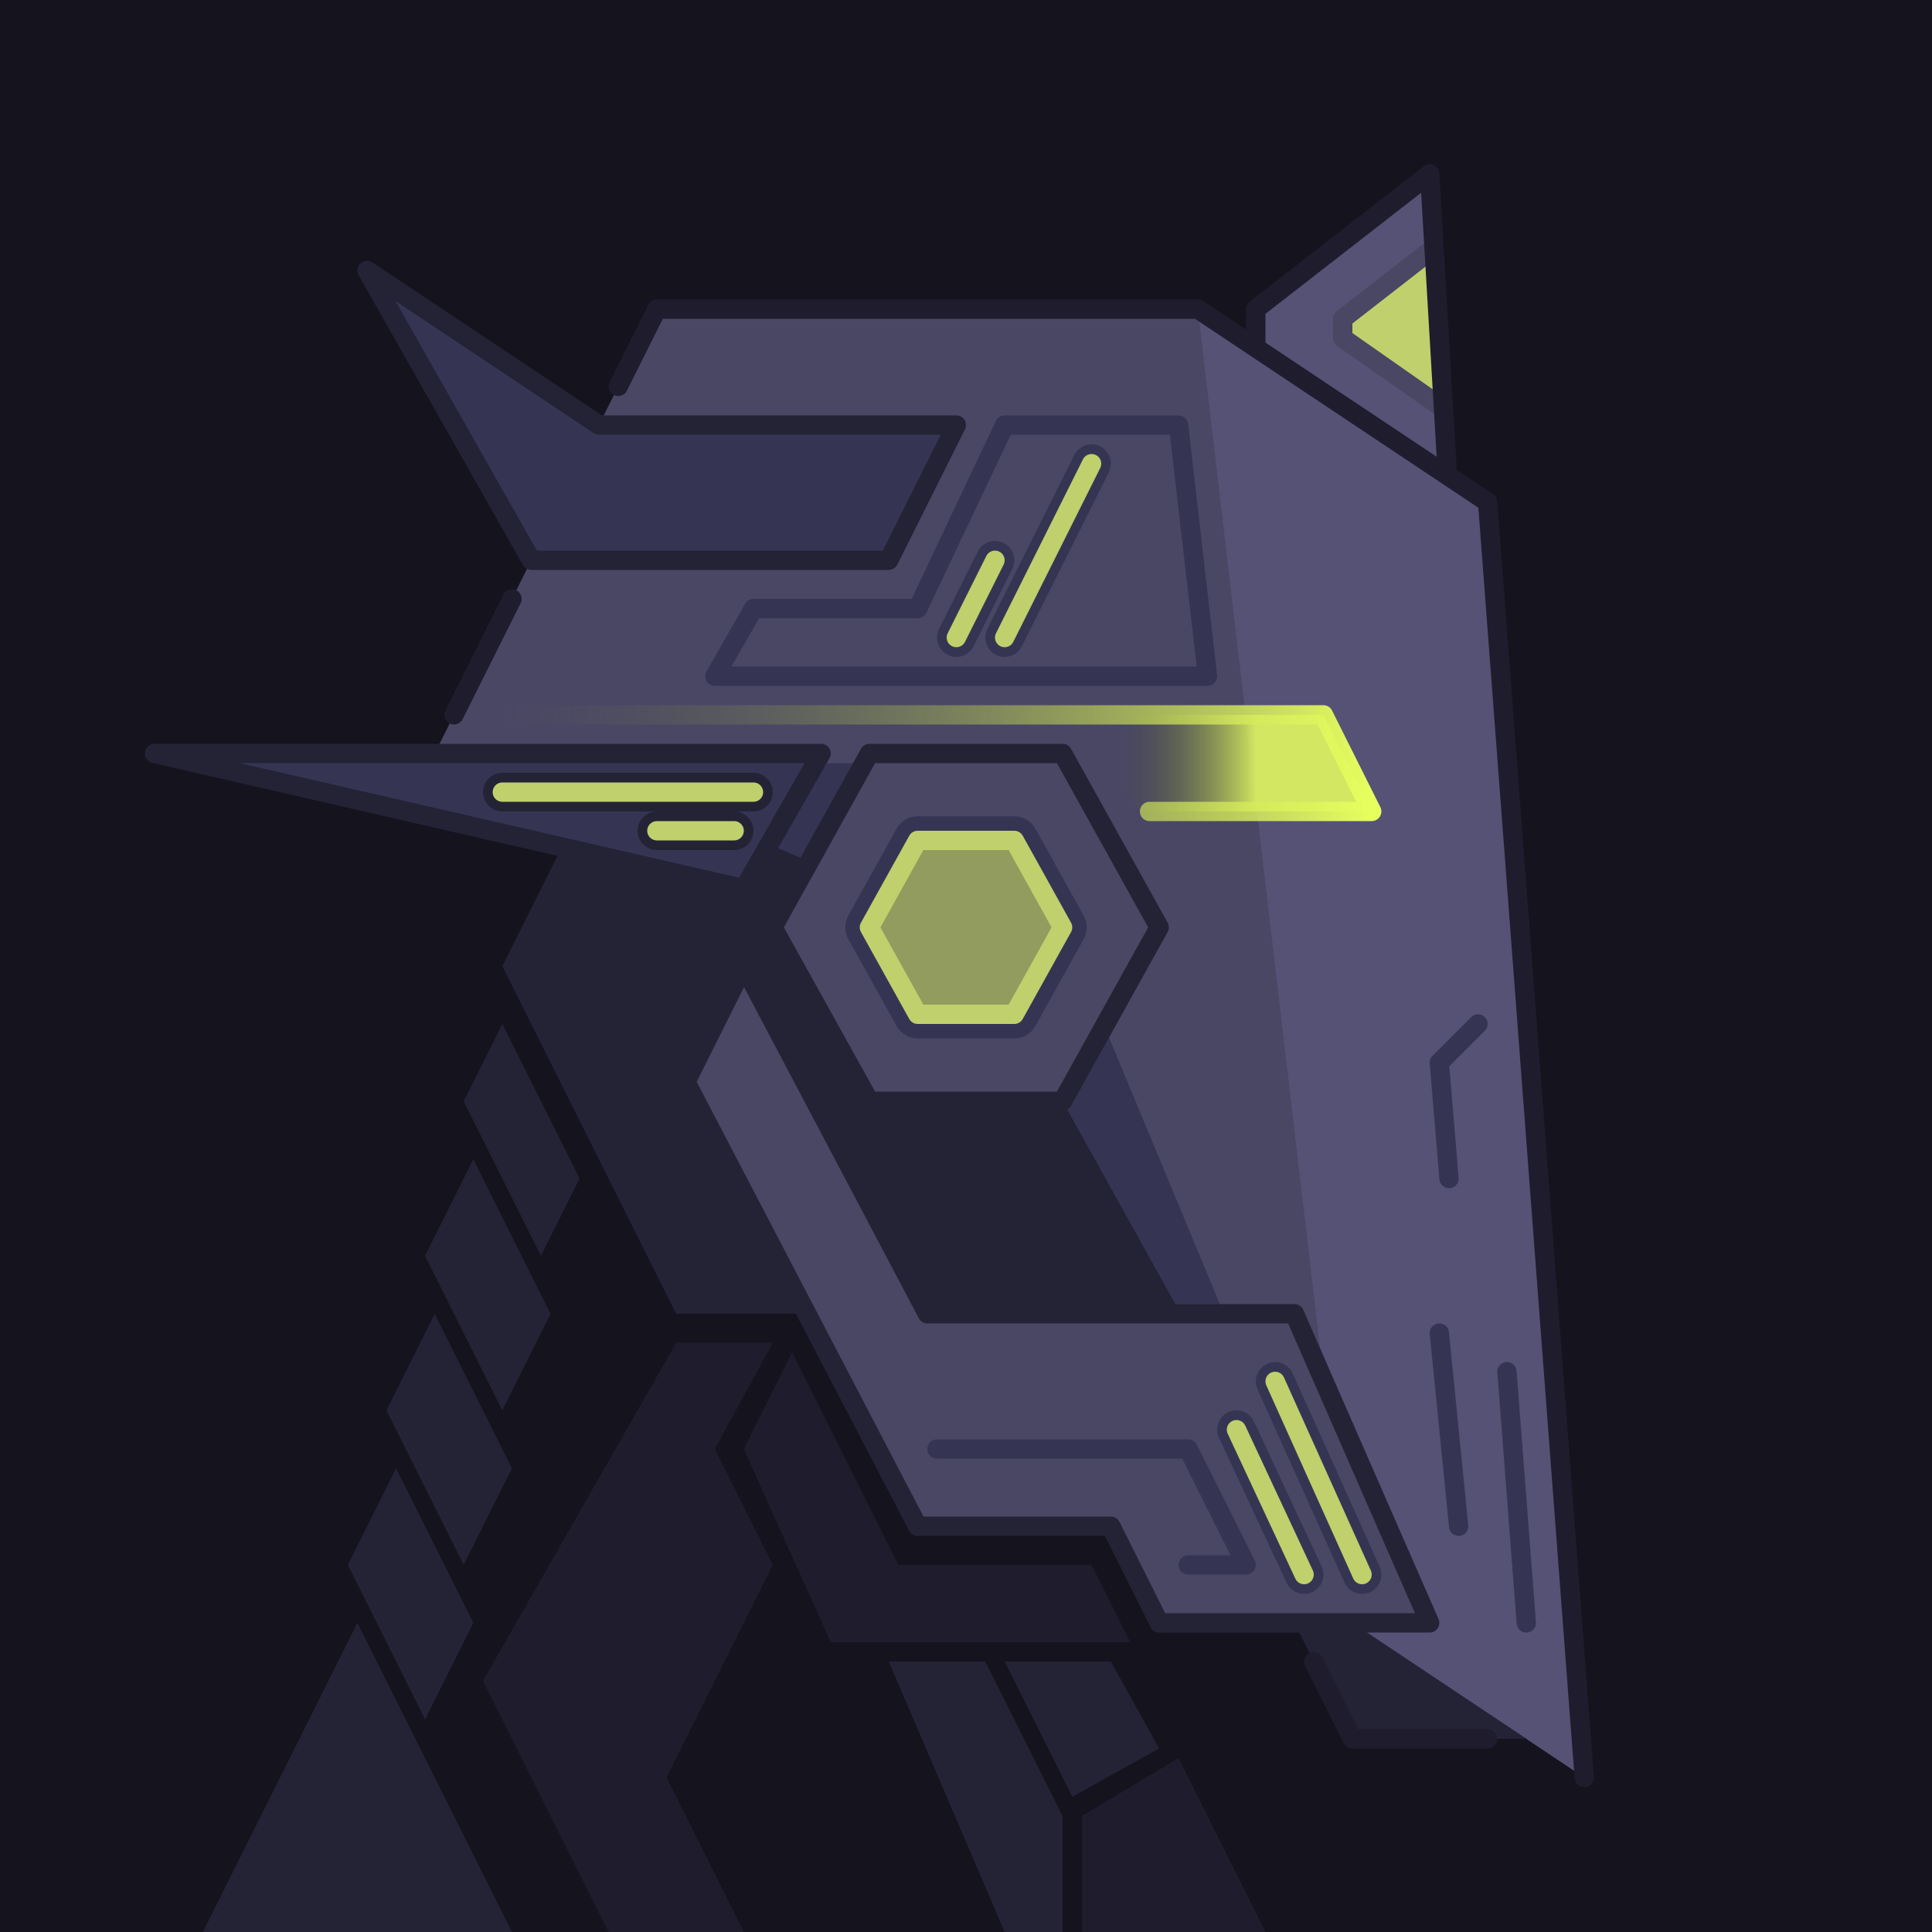 <svg width="100" height="100" viewBox="0 0 100 100" fill="none" xmlns="http://www.w3.org/2000/svg">
<rect width="100" height="100" fill="#14131E"/>
<path d="M24 57L26 53L30 61L28 65L24 57Z" fill="#242336"/>
<path d="M18 81L20.5 76L24.5 84L22 89L18 81Z" fill="#242336"/>
<path d="M10.5 100L18.5 84L26.5 100H10.5Z" fill="#242336"/>
<path d="M20 73L22.5 68L26.5 76L24 81L20 73Z" fill="#242336"/>
<path d="M22 65L24.5 60L28.5 68L26 73L22 65Z" fill="#242336"/>
<path d="M57.5 86H52L55.5 93L60 90.5L57.5 86Z" fill="#242336"/>
<path d="M56 94V100H65.5L61 91L56 94Z" fill="#1F1D2D"/>
<path d="M40 69.5H35L25 87L31.5 100H38.5L34.5 92L40 81L37 75L40 69.5Z" fill="#1F1D2D"/>
<path d="M51 86H46L52 100H55V94L51 86Z" fill="#242336"/>
<path d="M56.5 81L58.5 85H43L38.5 75L41 70L46.5 81H56.5Z" fill="#1F1D2D"/>
<path d="M75 26L74 9L65 16V20L75 26Z" fill="#555275"/>
<path d="M69.5 16L74 13L74.5 21L69.5 18V16Z" fill="#BFD06D"/>
<path d="M74 13L69.5 16.5V17.5L74.5 21" stroke="#494764" stroke-linecap="round" stroke-linejoin="round"/>
<path d="M75 26L74 9L65 16V20L75 26Z" stroke="#1F1D2D" stroke-linejoin="round"/>
<path d="M82 92L70 84L50 48L22 40L34 16H62L77 26L82 92Z" fill="#494764"/>
<path d="M50 48L21.5 39.5H51.5L70 84L50 48Z" fill="#353553"/>
<path d="M82 92L70 84L62 16L77 26L82 92Z" fill="#555275"/>
<path d="M82 92L77 26L62 16H34L32 20" stroke="#1F1D2D" stroke-linecap="round" stroke-linejoin="round"/>
<path d="M26.5 31L23.5 37" stroke="#1F1D2D" stroke-linecap="round" stroke-linejoin="round"/>
<path d="M50 48L70 84L79 90H70L59 68H35L26 50L31 40L50 48Z" fill="#242336"/>
<path d="M68 86L70 90H77" stroke="#1F1D2D" stroke-linecap="round" stroke-linejoin="round"/>
<path d="M35.5 56L38.5 50L48 68H67L74 84H60L57.5 79H47.5L35.5 56Z" fill="#494764"/>
<path d="M35.5 56L38.5 50L48 68H67L74 84H60L57.5 79H47.5L35.5 56Z" stroke="#242336" stroke-linejoin="round"/>
<path d="M48.5 75H61.5L64.5 81H61.5" stroke="#353553" stroke-linecap="round" stroke-linejoin="round"/>
<path d="M68.5 37H56L59 42H71L68.5 37Z" fill="url(#paint0_linear_64_109)" fill-opacity="0.86"/>
<path d="M26 37H68.5L71 42H59.5" stroke="url(#paint1_linear_64_109)" stroke-linecap="round" stroke-linejoin="round"/>
<path d="M45 39L55 39L60 48L55 57H45L40 48L45 39Z" fill="#494764"/>
<path d="M45 39L55 39L60 48L55 57H45L40 48L45 39Z" stroke="#242336" stroke-linejoin="round"/>
<path d="M47.5 43.5L52.5 43.5L55 48L52.5 52.5H47.5L45 48L47.5 43.5Z" stroke="#353553" stroke-width="2.5" stroke-linejoin="round"/>
<path d="M47.5 43.5L52.5 43.5L55 48L52.5 52.5H47.5L45 48L47.5 43.5Z" fill="#919C5E"/>
<path d="M47.5 43.5L52.5 43.5L55 48L52.5 52.5H47.5L45 48L47.5 43.5Z" stroke="#BFD06D" stroke-linejoin="round"/>
<path d="M8 39H42.5L38.5 46L8 39Z" fill="#353553"/>
<path d="M8 39H42.5L38.5 46L8 39Z" stroke="#242336" stroke-linejoin="round"/>
<path d="M76.5 53L74.5 55L75 61" stroke="#353553" stroke-linecap="round" stroke-linejoin="round"/>
<path d="M75.5 79L74.5 69" stroke="#353553" stroke-linecap="round" stroke-linejoin="round"/>
<path d="M79 84L78 71" stroke="#353553" stroke-linecap="round" stroke-linejoin="round"/>
<path d="M31 22L19 14L27.5 29H46L49.5 22H31Z" fill="#353553"/>
<path d="M31 22L19 14L27.5 29H46L49.5 22H31Z" stroke="#242336" stroke-linejoin="round"/>
<path d="M61 22H52L47.5 31.5H39L37 35H62.5L61 22Z" fill="#494764"/>
<path d="M61 22H52L47.5 31.5H39L37 35H62.5L61 22Z" stroke="#353553" stroke-linejoin="round"/>
<path d="M66 71.5L70.5 81.5" stroke="#353553" stroke-width="2" stroke-linecap="round" stroke-linejoin="round"/>
<path d="M64 74L67.5 81.5" stroke="#353553" stroke-width="2" stroke-linecap="round" stroke-linejoin="round"/>
<path d="M38 43H34M39 41H26" stroke="#242336" stroke-width="2" stroke-linecap="round" stroke-linejoin="round"/>
<path d="M51.5 29L49.5 33" stroke="#353553" stroke-width="2" stroke-linecap="round" stroke-linejoin="round"/>
<path d="M56.5 24L52 33" stroke="#353553" stroke-width="2" stroke-linecap="round" stroke-linejoin="round"/>
<path d="M66 71.5L70.5 81.5" stroke="#BFD06D" stroke-linecap="round" stroke-linejoin="round"/>
<path d="M64 74L67.5 81.5" stroke="#BFD06D" stroke-linecap="round" stroke-linejoin="round"/>
<path d="M38 43H34M39 41H26" stroke="#BFD06D" stroke-linecap="round" stroke-linejoin="round"/>
<path d="M51.5 29L49.5 33" stroke="#BFD06D" stroke-linecap="round" stroke-linejoin="round"/>
<path d="M56.5 24L52 33" stroke="#BFD06D" stroke-linecap="round" stroke-linejoin="round"/>
<defs>
<linearGradient id="paint0_linear_64_109" x1="65" y1="40" x2="58" y2="40" gradientUnits="userSpaceOnUse">
<stop stop-color="#E7FF5E"/>
<stop offset="1" stop-color="#444C22" stop-opacity="0"/>
</linearGradient>
<linearGradient id="paint1_linear_64_109" x1="26" y1="39.5" x2="71" y2="39.5" gradientUnits="userSpaceOnUse">
<stop stop-color="#616649" stop-opacity="0"/>
<stop offset="1" stop-color="#E7FF5E"/>
</linearGradient>
</defs>
</svg>
